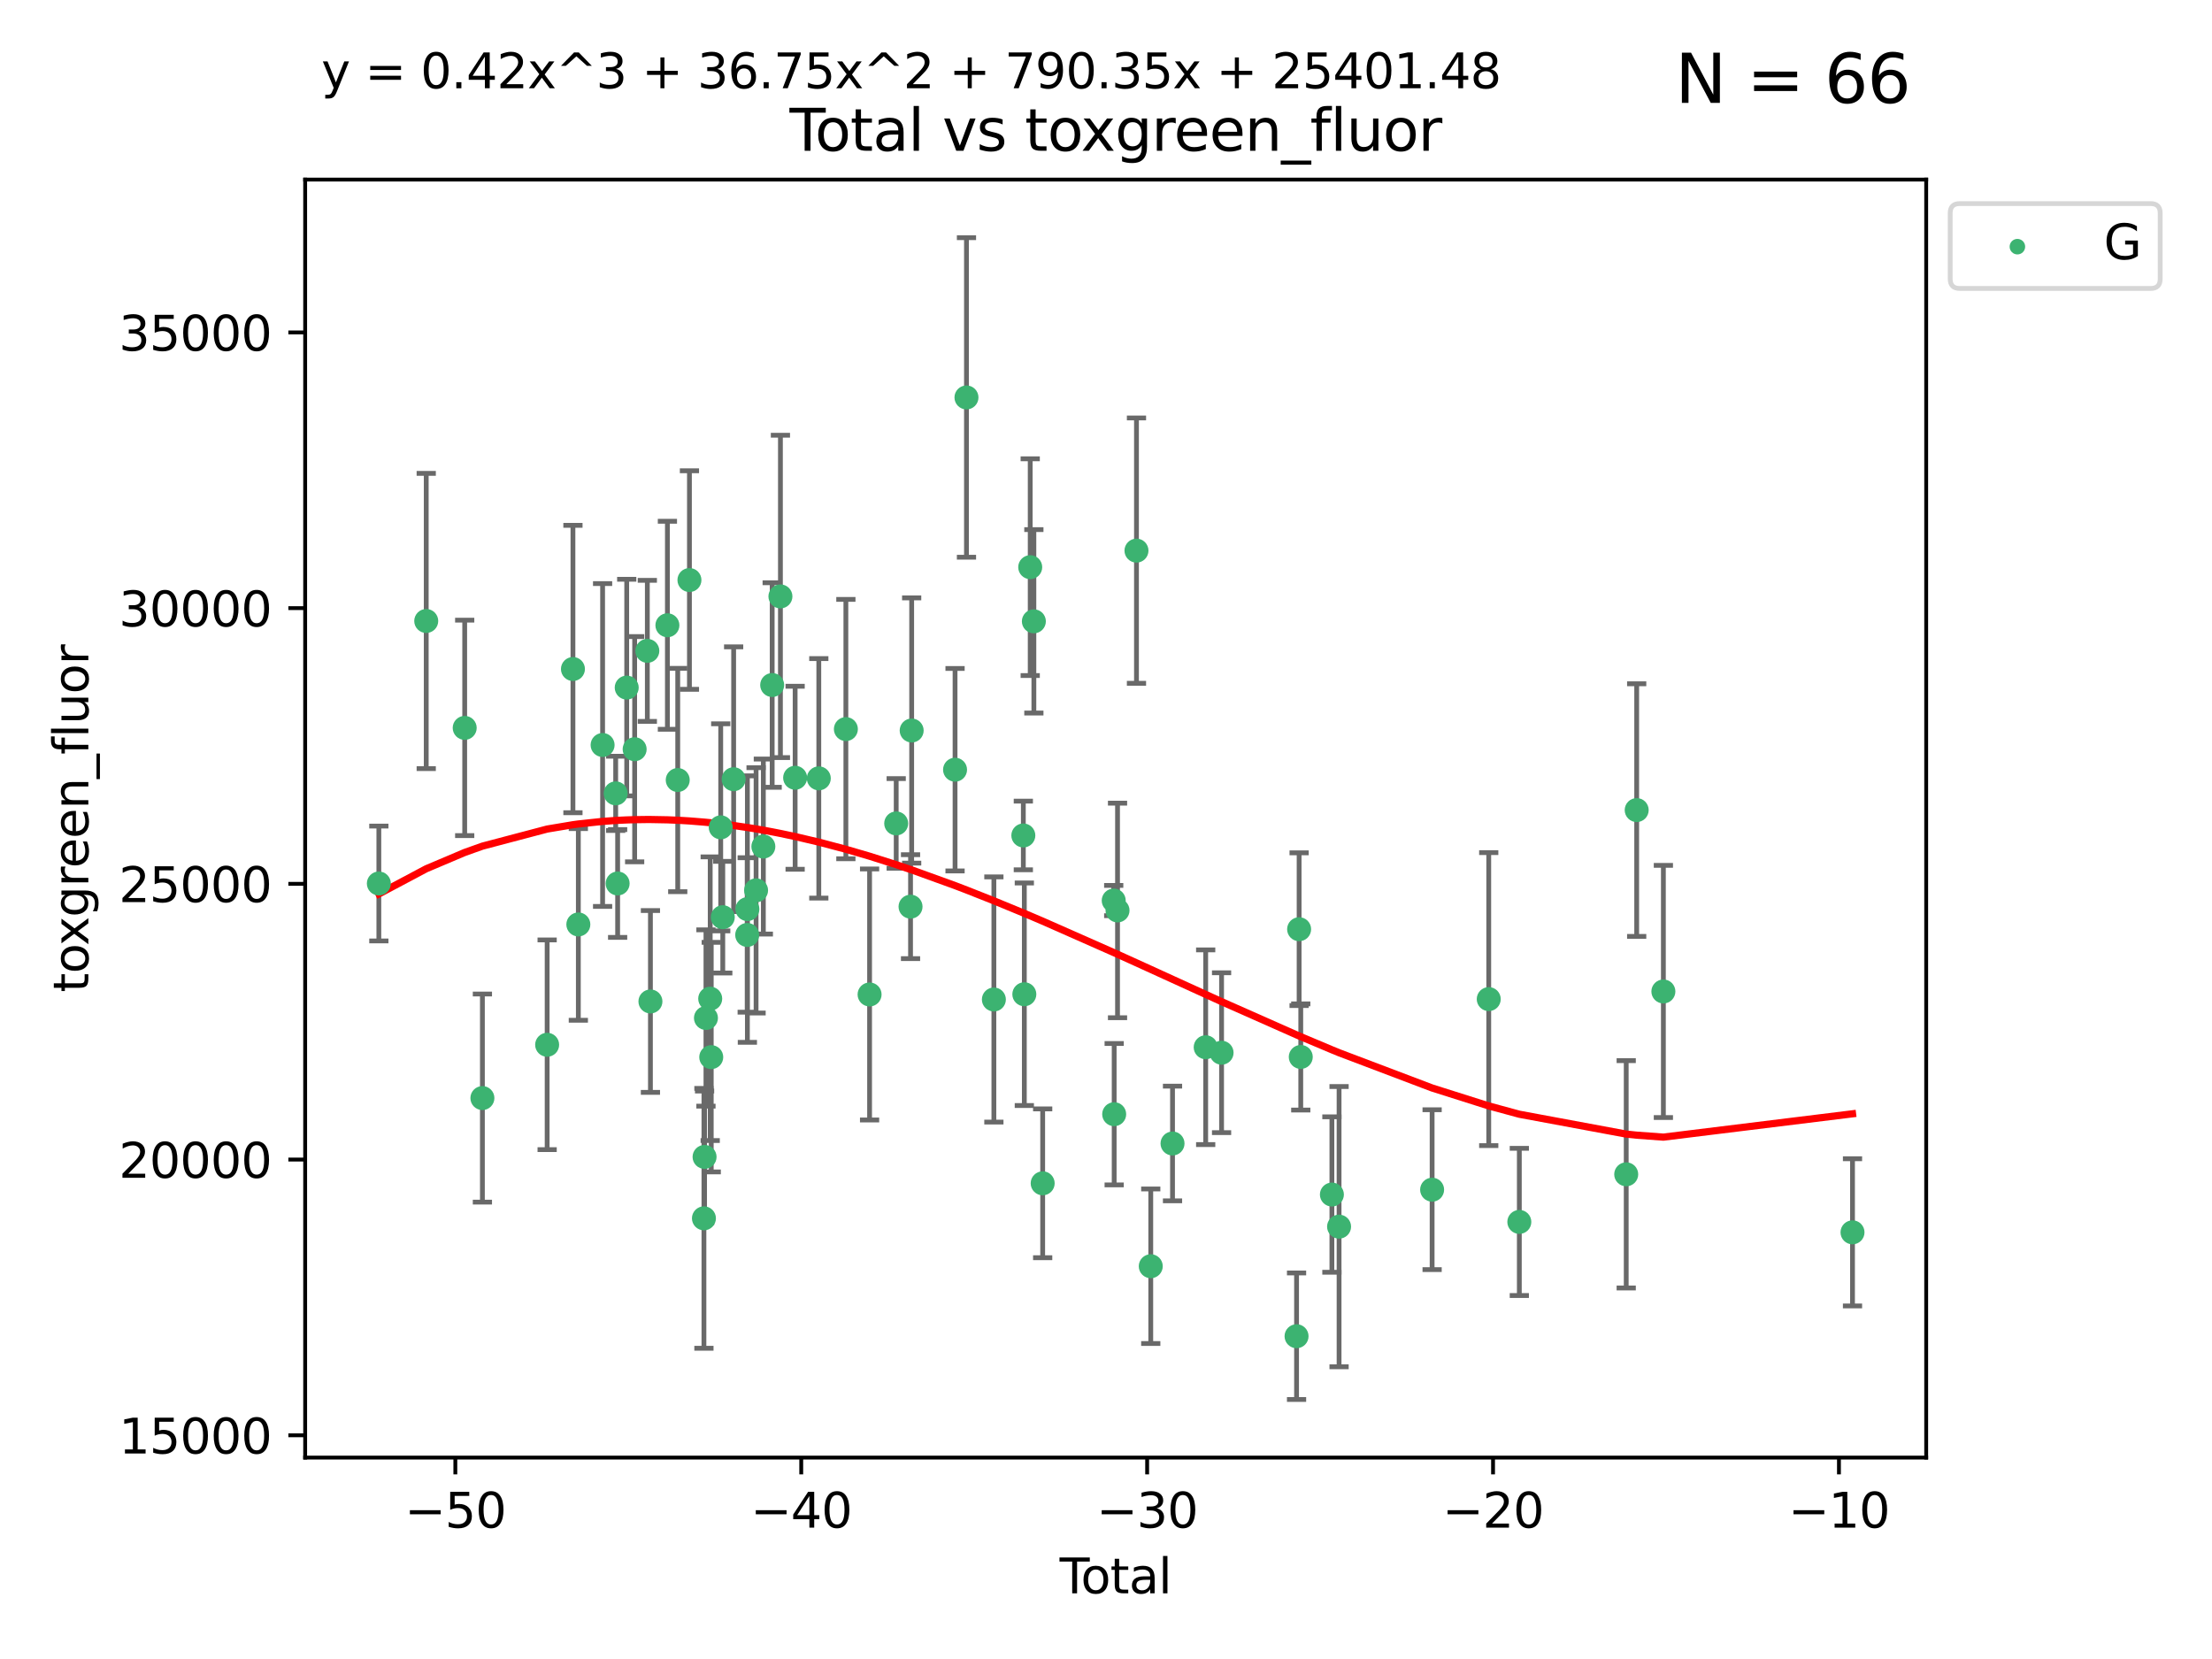 <?xml version="1.0" encoding="utf-8" standalone="no"?>
<!DOCTYPE svg PUBLIC "-//W3C//DTD SVG 1.1//EN"
  "http://www.w3.org/Graphics/SVG/1.1/DTD/svg11.dtd">
<svg xmlns:xlink="http://www.w3.org/1999/xlink" width="460.8pt" height="345.6pt" viewBox="0 0 460.8 345.6" xmlns="http://www.w3.org/2000/svg" version="1.1">
 <defs>
  <style type="text/css">*{stroke-linejoin: round; stroke-linecap: butt}</style>
 </defs>
 <g id="figure_1">
  <g id="patch_1">
   <path d="M 0 345.6 
L 460.8 345.6 
L 460.8 0 
L 0 0 
z
" style="fill: #ffffff"/>
  </g>
  <g id="axes_1">
   <g id="patch_2">
    <path d="M 63.571 303.64 
L 401.26 303.64 
L 401.26 37.411 
L 63.571 37.411 
z
" style="fill: #ffffff"/>
   </g>
   <g id="PathCollection_1">
    <defs>
     <path id="m7f7b83d374" d="M 0 1.118 
C 0.297 1.118 0.581 1 0.791 0.791 
C 1 0.581 1.118 0.297 1.118 0 
C 1.118 -0.297 1 -0.581 0.791 -0.791 
C 0.581 -1 0.297 -1.118 0 -1.118 
C -0.297 -1.118 -0.581 -1 -0.791 -0.791 
C -1 -0.581 -1.118 -0.297 -1.118 0 
C -1.118 0.297 -1 0.581 -0.791 0.791 
C -0.581 1 -0.297 1.118 0 1.118 
z
" style="stroke: #3cb371"/>
    </defs>
    <g clip-path="url(#p185f815f81)">
     <use xlink:href="#m7f7b83d374" x="78.921" y="184.047" style="fill: #3cb371; stroke: #3cb371"/>
     <use xlink:href="#m7f7b83d374" x="88.792" y="129.363" style="fill: #3cb371; stroke: #3cb371"/>
     <use xlink:href="#m7f7b83d374" x="96.805" y="151.632" style="fill: #3cb371; stroke: #3cb371"/>
     <use xlink:href="#m7f7b83d374" x="100.493" y="228.747" style="fill: #3cb371; stroke: #3cb371"/>
     <use xlink:href="#m7f7b83d374" x="113.98" y="217.645" style="fill: #3cb371; stroke: #3cb371"/>
     <use xlink:href="#m7f7b83d374" x="119.354" y="139.369" style="fill: #3cb371; stroke: #3cb371"/>
     <use xlink:href="#m7f7b83d374" x="120.479" y="192.579" style="fill: #3cb371; stroke: #3cb371"/>
     <use xlink:href="#m7f7b83d374" x="125.533" y="155.198" style="fill: #3cb371; stroke: #3cb371"/>
     <use xlink:href="#m7f7b83d374" x="128.258" y="165.273" style="fill: #3cb371; stroke: #3cb371"/>
     <use xlink:href="#m7f7b83d374" x="128.664" y="184.046" style="fill: #3cb371; stroke: #3cb371"/>
     <use xlink:href="#m7f7b83d374" x="130.556" y="143.238" style="fill: #3cb371; stroke: #3cb371"/>
     <use xlink:href="#m7f7b83d374" x="132.209" y="156.074" style="fill: #3cb371; stroke: #3cb371"/>
     <use xlink:href="#m7f7b83d374" x="134.852" y="135.586" style="fill: #3cb371; stroke: #3cb371"/>
     <use xlink:href="#m7f7b83d374" x="135.497" y="208.622" style="fill: #3cb371; stroke: #3cb371"/>
     <use xlink:href="#m7f7b83d374" x="139.033" y="130.254" style="fill: #3cb371; stroke: #3cb371"/>
     <use xlink:href="#m7f7b83d374" x="141.185" y="162.491" style="fill: #3cb371; stroke: #3cb371"/>
     <use xlink:href="#m7f7b83d374" x="143.623" y="120.833" style="fill: #3cb371; stroke: #3cb371"/>
     <use xlink:href="#m7f7b83d374" x="146.642" y="253.8" style="fill: #3cb371; stroke: #3cb371"/>
     <use xlink:href="#m7f7b83d374" x="146.775" y="241.005" style="fill: #3cb371; stroke: #3cb371"/>
     <use xlink:href="#m7f7b83d374" x="147.063" y="212.067" style="fill: #3cb371; stroke: #3cb371"/>
     <use xlink:href="#m7f7b83d374" x="147.95" y="208.045" style="fill: #3cb371; stroke: #3cb371"/>
     <use xlink:href="#m7f7b83d374" x="148.165" y="220.221" style="fill: #3cb371; stroke: #3cb371"/>
     <use xlink:href="#m7f7b83d374" x="150.139" y="172.349" style="fill: #3cb371; stroke: #3cb371"/>
     <use xlink:href="#m7f7b83d374" x="150.568" y="191.067" style="fill: #3cb371; stroke: #3cb371"/>
     <use xlink:href="#m7f7b83d374" x="152.831" y="162.324" style="fill: #3cb371; stroke: #3cb371"/>
     <use xlink:href="#m7f7b83d374" x="155.655" y="194.768" style="fill: #3cb371; stroke: #3cb371"/>
     <use xlink:href="#m7f7b83d374" x="155.694" y="189.382" style="fill: #3cb371; stroke: #3cb371"/>
     <use xlink:href="#m7f7b83d374" x="157.504" y="185.475" style="fill: #3cb371; stroke: #3cb371"/>
     <use xlink:href="#m7f7b83d374" x="159.019" y="176.351" style="fill: #3cb371; stroke: #3cb371"/>
     <use xlink:href="#m7f7b83d374" x="160.859" y="142.704" style="fill: #3cb371; stroke: #3cb371"/>
     <use xlink:href="#m7f7b83d374" x="162.577" y="124.243" style="fill: #3cb371; stroke: #3cb371"/>
     <use xlink:href="#m7f7b83d374" x="165.641" y="162.021" style="fill: #3cb371; stroke: #3cb371"/>
     <use xlink:href="#m7f7b83d374" x="170.572" y="162.145" style="fill: #3cb371; stroke: #3cb371"/>
     <use xlink:href="#m7f7b83d374" x="176.212" y="151.881" style="fill: #3cb371; stroke: #3cb371"/>
     <use xlink:href="#m7f7b83d374" x="181.15" y="207.165" style="fill: #3cb371; stroke: #3cb371"/>
     <use xlink:href="#m7f7b83d374" x="186.695" y="171.534" style="fill: #3cb371; stroke: #3cb371"/>
     <use xlink:href="#m7f7b83d374" x="189.682" y="188.873" style="fill: #3cb371; stroke: #3cb371"/>
     <use xlink:href="#m7f7b83d374" x="189.917" y="152.179" style="fill: #3cb371; stroke: #3cb371"/>
     <use xlink:href="#m7f7b83d374" x="198.955" y="160.341" style="fill: #3cb371; stroke: #3cb371"/>
     <use xlink:href="#m7f7b83d374" x="201.333" y="82.796" style="fill: #3cb371; stroke: #3cb371"/>
     <use xlink:href="#m7f7b83d374" x="207.043" y="208.212" style="fill: #3cb371; stroke: #3cb371"/>
     <use xlink:href="#m7f7b83d374" x="213.179" y="174.042" style="fill: #3cb371; stroke: #3cb371"/>
     <use xlink:href="#m7f7b83d374" x="213.387" y="207.12" style="fill: #3cb371; stroke: #3cb371"/>
     <use xlink:href="#m7f7b83d374" x="214.613" y="118.151" style="fill: #3cb371; stroke: #3cb371"/>
     <use xlink:href="#m7f7b83d374" x="215.374" y="129.434" style="fill: #3cb371; stroke: #3cb371"/>
     <use xlink:href="#m7f7b83d374" x="217.208" y="246.504" style="fill: #3cb371; stroke: #3cb371"/>
     <use xlink:href="#m7f7b83d374" x="232.007" y="187.599" style="fill: #3cb371; stroke: #3cb371"/>
     <use xlink:href="#m7f7b83d374" x="232.104" y="232.108" style="fill: #3cb371; stroke: #3cb371"/>
     <use xlink:href="#m7f7b83d374" x="232.802" y="189.661" style="fill: #3cb371; stroke: #3cb371"/>
     <use xlink:href="#m7f7b83d374" x="236.748" y="114.705" style="fill: #3cb371; stroke: #3cb371"/>
     <use xlink:href="#m7f7b83d374" x="239.724" y="263.779" style="fill: #3cb371; stroke: #3cb371"/>
     <use xlink:href="#m7f7b83d374" x="244.258" y="238.211" style="fill: #3cb371; stroke: #3cb371"/>
     <use xlink:href="#m7f7b83d374" x="251.167" y="218.159" style="fill: #3cb371; stroke: #3cb371"/>
     <use xlink:href="#m7f7b83d374" x="254.476" y="219.3" style="fill: #3cb371; stroke: #3cb371"/>
     <use xlink:href="#m7f7b83d374" x="270.096" y="278.36" style="fill: #3cb371; stroke: #3cb371"/>
     <use xlink:href="#m7f7b83d374" x="270.63" y="193.572" style="fill: #3cb371; stroke: #3cb371"/>
     <use xlink:href="#m7f7b83d374" x="270.973" y="220.182" style="fill: #3cb371; stroke: #3cb371"/>
     <use xlink:href="#m7f7b83d374" x="277.458" y="248.846" style="fill: #3cb371; stroke: #3cb371"/>
     <use xlink:href="#m7f7b83d374" x="278.954" y="255.533" style="fill: #3cb371; stroke: #3cb371"/>
     <use xlink:href="#m7f7b83d374" x="298.336" y="247.834" style="fill: #3cb371; stroke: #3cb371"/>
     <use xlink:href="#m7f7b83d374" x="310.132" y="208.132" style="fill: #3cb371; stroke: #3cb371"/>
     <use xlink:href="#m7f7b83d374" x="316.503" y="254.547" style="fill: #3cb371; stroke: #3cb371"/>
     <use xlink:href="#m7f7b83d374" x="338.77" y="244.63" style="fill: #3cb371; stroke: #3cb371"/>
     <use xlink:href="#m7f7b83d374" x="340.952" y="168.755" style="fill: #3cb371; stroke: #3cb371"/>
     <use xlink:href="#m7f7b83d374" x="346.513" y="206.54" style="fill: #3cb371; stroke: #3cb371"/>
     <use xlink:href="#m7f7b83d374" x="385.911" y="256.717" style="fill: #3cb371; stroke: #3cb371"/>
    </g>
   </g>
   <g id="matplotlib.axis_1">
    <g id="xtick_1">
     <g id="line2d_1">
      <defs>
       <path id="m0aeb57d78e" d="M 0 0 
L 0 3.5 
" style="stroke: #000000; stroke-width: 0.8"/>
      </defs>
      <g>
       <use xlink:href="#m0aeb57d78e" x="94.856" y="303.64" style="stroke: #000000; stroke-width: 0.8"/>
      </g>
     </g>
     <g id="text_1">
      <!-- −50 -->
      <g transform="translate(84.304 318.238)scale(0.1 -0.1)">
       <defs>
        <path id="DejaVuSans-2212" d="M 678 2272 
L 4684 2272 
L 4684 1741 
L 678 1741 
L 678 2272 
z
" transform="scale(0.016)"/>
        <path id="DejaVuSans-35" d="M 691 4666 
L 3169 4666 
L 3169 4134 
L 1269 4134 
L 1269 2991 
Q 1406 3038 1543 3061 
Q 1681 3084 1819 3084 
Q 2600 3084 3056 2656 
Q 3513 2228 3513 1497 
Q 3513 744 3044 326 
Q 2575 -91 1722 -91 
Q 1428 -91 1123 -41 
Q 819 9 494 109 
L 494 744 
Q 775 591 1075 516 
Q 1375 441 1709 441 
Q 2250 441 2565 725 
Q 2881 1009 2881 1497 
Q 2881 1984 2565 2268 
Q 2250 2553 1709 2553 
Q 1456 2553 1204 2497 
Q 953 2441 691 2322 
L 691 4666 
z
" transform="scale(0.016)"/>
        <path id="DejaVuSans-30" d="M 2034 4250 
Q 1547 4250 1301 3770 
Q 1056 3291 1056 2328 
Q 1056 1369 1301 889 
Q 1547 409 2034 409 
Q 2525 409 2770 889 
Q 3016 1369 3016 2328 
Q 3016 3291 2770 3770 
Q 2525 4250 2034 4250 
z
M 2034 4750 
Q 2819 4750 3233 4129 
Q 3647 3509 3647 2328 
Q 3647 1150 3233 529 
Q 2819 -91 2034 -91 
Q 1250 -91 836 529 
Q 422 1150 422 2328 
Q 422 3509 836 4129 
Q 1250 4750 2034 4750 
z
" transform="scale(0.016)"/>
       </defs>
       <use xlink:href="#DejaVuSans-2212"/>
       <use xlink:href="#DejaVuSans-35" x="83.789"/>
       <use xlink:href="#DejaVuSans-30" x="147.412"/>
      </g>
     </g>
    </g>
    <g id="xtick_2">
     <g id="line2d_2">
      <g>
       <use xlink:href="#m0aeb57d78e" x="166.914" y="303.64" style="stroke: #000000; stroke-width: 0.8"/>
      </g>
     </g>
     <g id="text_2">
      <!-- −40 -->
      <g transform="translate(156.361 318.238)scale(0.1 -0.1)">
       <defs>
        <path id="DejaVuSans-34" d="M 2419 4116 
L 825 1625 
L 2419 1625 
L 2419 4116 
z
M 2253 4666 
L 3047 4666 
L 3047 1625 
L 3713 1625 
L 3713 1100 
L 3047 1100 
L 3047 0 
L 2419 0 
L 2419 1100 
L 313 1100 
L 313 1709 
L 2253 4666 
z
" transform="scale(0.016)"/>
       </defs>
       <use xlink:href="#DejaVuSans-2212"/>
       <use xlink:href="#DejaVuSans-34" x="83.789"/>
       <use xlink:href="#DejaVuSans-30" x="147.412"/>
      </g>
     </g>
    </g>
    <g id="xtick_3">
     <g id="line2d_3">
      <g>
       <use xlink:href="#m0aeb57d78e" x="238.971" y="303.64" style="stroke: #000000; stroke-width: 0.8"/>
      </g>
     </g>
     <g id="text_3">
      <!-- −30 -->
      <g transform="translate(228.419 318.238)scale(0.1 -0.1)">
       <defs>
        <path id="DejaVuSans-33" d="M 2597 2516 
Q 3050 2419 3304 2112 
Q 3559 1806 3559 1356 
Q 3559 666 3084 287 
Q 2609 -91 1734 -91 
Q 1441 -91 1130 -33 
Q 819 25 488 141 
L 488 750 
Q 750 597 1062 519 
Q 1375 441 1716 441 
Q 2309 441 2620 675 
Q 2931 909 2931 1356 
Q 2931 1769 2642 2001 
Q 2353 2234 1838 2234 
L 1294 2234 
L 1294 2753 
L 1863 2753 
Q 2328 2753 2575 2939 
Q 2822 3125 2822 3475 
Q 2822 3834 2567 4026 
Q 2313 4219 1838 4219 
Q 1578 4219 1281 4162 
Q 984 4106 628 3988 
L 628 4550 
Q 988 4650 1302 4700 
Q 1616 4750 1894 4750 
Q 2613 4750 3031 4423 
Q 3450 4097 3450 3541 
Q 3450 3153 3228 2886 
Q 3006 2619 2597 2516 
z
" transform="scale(0.016)"/>
       </defs>
       <use xlink:href="#DejaVuSans-2212"/>
       <use xlink:href="#DejaVuSans-33" x="83.789"/>
       <use xlink:href="#DejaVuSans-30" x="147.412"/>
      </g>
     </g>
    </g>
    <g id="xtick_4">
     <g id="line2d_4">
      <g>
       <use xlink:href="#m0aeb57d78e" x="311.029" y="303.64" style="stroke: #000000; stroke-width: 0.8"/>
      </g>
     </g>
     <g id="text_4">
      <!-- −20 -->
      <g transform="translate(300.476 318.238)scale(0.1 -0.1)">
       <defs>
        <path id="DejaVuSans-32" d="M 1228 531 
L 3431 531 
L 3431 0 
L 469 0 
L 469 531 
Q 828 903 1448 1529 
Q 2069 2156 2228 2338 
Q 2531 2678 2651 2914 
Q 2772 3150 2772 3378 
Q 2772 3750 2511 3984 
Q 2250 4219 1831 4219 
Q 1534 4219 1204 4116 
Q 875 4013 500 3803 
L 500 4441 
Q 881 4594 1212 4672 
Q 1544 4750 1819 4750 
Q 2544 4750 2975 4387 
Q 3406 4025 3406 3419 
Q 3406 3131 3298 2873 
Q 3191 2616 2906 2266 
Q 2828 2175 2409 1742 
Q 1991 1309 1228 531 
z
" transform="scale(0.016)"/>
       </defs>
       <use xlink:href="#DejaVuSans-2212"/>
       <use xlink:href="#DejaVuSans-32" x="83.789"/>
       <use xlink:href="#DejaVuSans-30" x="147.412"/>
      </g>
     </g>
    </g>
    <g id="xtick_5">
     <g id="line2d_5">
      <g>
       <use xlink:href="#m0aeb57d78e" x="383.086" y="303.64" style="stroke: #000000; stroke-width: 0.8"/>
      </g>
     </g>
     <g id="text_5">
      <!-- −10 -->
      <g transform="translate(372.534 318.238)scale(0.1 -0.1)">
       <defs>
        <path id="DejaVuSans-31" d="M 794 531 
L 1825 531 
L 1825 4091 
L 703 3866 
L 703 4441 
L 1819 4666 
L 2450 4666 
L 2450 531 
L 3481 531 
L 3481 0 
L 794 0 
L 794 531 
z
" transform="scale(0.016)"/>
       </defs>
       <use xlink:href="#DejaVuSans-2212"/>
       <use xlink:href="#DejaVuSans-31" x="83.789"/>
       <use xlink:href="#DejaVuSans-30" x="147.412"/>
      </g>
     </g>
    </g>
    <g id="text_6">
     <!-- Total -->
     <g transform="translate(220.739 331.917)scale(0.1 -0.1)">
      <defs>
       <path id="DejaVuSans-54" d="M -19 4666 
L 3928 4666 
L 3928 4134 
L 2272 4134 
L 2272 0 
L 1638 0 
L 1638 4134 
L -19 4134 
L -19 4666 
z
" transform="scale(0.016)"/>
       <path id="DejaVuSans-6f" d="M 1959 3097 
Q 1497 3097 1228 2736 
Q 959 2375 959 1747 
Q 959 1119 1226 758 
Q 1494 397 1959 397 
Q 2419 397 2687 759 
Q 2956 1122 2956 1747 
Q 2956 2369 2687 2733 
Q 2419 3097 1959 3097 
z
M 1959 3584 
Q 2709 3584 3137 3096 
Q 3566 2609 3566 1747 
Q 3566 888 3137 398 
Q 2709 -91 1959 -91 
Q 1206 -91 779 398 
Q 353 888 353 1747 
Q 353 2609 779 3096 
Q 1206 3584 1959 3584 
z
" transform="scale(0.016)"/>
       <path id="DejaVuSans-74" d="M 1172 4494 
L 1172 3500 
L 2356 3500 
L 2356 3053 
L 1172 3053 
L 1172 1153 
Q 1172 725 1289 603 
Q 1406 481 1766 481 
L 2356 481 
L 2356 0 
L 1766 0 
Q 1100 0 847 248 
Q 594 497 594 1153 
L 594 3053 
L 172 3053 
L 172 3500 
L 594 3500 
L 594 4494 
L 1172 4494 
z
" transform="scale(0.016)"/>
       <path id="DejaVuSans-61" d="M 2194 1759 
Q 1497 1759 1228 1600 
Q 959 1441 959 1056 
Q 959 750 1161 570 
Q 1363 391 1709 391 
Q 2188 391 2477 730 
Q 2766 1069 2766 1631 
L 2766 1759 
L 2194 1759 
z
M 3341 1997 
L 3341 0 
L 2766 0 
L 2766 531 
Q 2569 213 2275 61 
Q 1981 -91 1556 -91 
Q 1019 -91 701 211 
Q 384 513 384 1019 
Q 384 1609 779 1909 
Q 1175 2209 1959 2209 
L 2766 2209 
L 2766 2266 
Q 2766 2663 2505 2880 
Q 2244 3097 1772 3097 
Q 1472 3097 1187 3025 
Q 903 2953 641 2809 
L 641 3341 
Q 956 3463 1253 3523 
Q 1550 3584 1831 3584 
Q 2591 3584 2966 3190 
Q 3341 2797 3341 1997 
z
" transform="scale(0.016)"/>
       <path id="DejaVuSans-6c" d="M 603 4863 
L 1178 4863 
L 1178 0 
L 603 0 
L 603 4863 
z
" transform="scale(0.016)"/>
      </defs>
      <use xlink:href="#DejaVuSans-54"/>
      <use xlink:href="#DejaVuSans-6f" x="44.084"/>
      <use xlink:href="#DejaVuSans-74" x="105.266"/>
      <use xlink:href="#DejaVuSans-61" x="144.475"/>
      <use xlink:href="#DejaVuSans-6c" x="205.754"/>
     </g>
    </g>
   </g>
   <g id="matplotlib.axis_2">
    <g id="ytick_1">
     <g id="line2d_6">
      <defs>
       <path id="meb51d631ad" d="M 0 0 
L -3.5 0 
" style="stroke: #000000; stroke-width: 0.8"/>
      </defs>
      <g>
       <use xlink:href="#meb51d631ad" x="63.571" y="298.994" style="stroke: #000000; stroke-width: 0.8"/>
      </g>
     </g>
     <g id="text_7">
      <!-- 15000 -->
      <g transform="translate(24.759 302.793)scale(0.1 -0.1)">
       <use xlink:href="#DejaVuSans-31"/>
       <use xlink:href="#DejaVuSans-35" x="63.623"/>
       <use xlink:href="#DejaVuSans-30" x="127.246"/>
       <use xlink:href="#DejaVuSans-30" x="190.869"/>
       <use xlink:href="#DejaVuSans-30" x="254.492"/>
      </g>
     </g>
    </g>
    <g id="ytick_2">
     <g id="line2d_7">
      <g>
       <use xlink:href="#meb51d631ad" x="63.571" y="241.558" style="stroke: #000000; stroke-width: 0.8"/>
      </g>
     </g>
     <g id="text_8">
      <!-- 20000 -->
      <g transform="translate(24.759 245.357)scale(0.1 -0.1)">
       <use xlink:href="#DejaVuSans-32"/>
       <use xlink:href="#DejaVuSans-30" x="63.623"/>
       <use xlink:href="#DejaVuSans-30" x="127.246"/>
       <use xlink:href="#DejaVuSans-30" x="190.869"/>
       <use xlink:href="#DejaVuSans-30" x="254.492"/>
      </g>
     </g>
    </g>
    <g id="ytick_3">
     <g id="line2d_8">
      <g>
       <use xlink:href="#meb51d631ad" x="63.571" y="184.121" style="stroke: #000000; stroke-width: 0.8"/>
      </g>
     </g>
     <g id="text_9">
      <!-- 25000 -->
      <g transform="translate(24.759 187.921)scale(0.1 -0.1)">
       <use xlink:href="#DejaVuSans-32"/>
       <use xlink:href="#DejaVuSans-35" x="63.623"/>
       <use xlink:href="#DejaVuSans-30" x="127.246"/>
       <use xlink:href="#DejaVuSans-30" x="190.869"/>
       <use xlink:href="#DejaVuSans-30" x="254.492"/>
      </g>
     </g>
    </g>
    <g id="ytick_4">
     <g id="line2d_9">
      <g>
       <use xlink:href="#meb51d631ad" x="63.571" y="126.685" style="stroke: #000000; stroke-width: 0.8"/>
      </g>
     </g>
     <g id="text_10">
      <!-- 30000 -->
      <g transform="translate(24.759 130.485)scale(0.1 -0.1)">
       <use xlink:href="#DejaVuSans-33"/>
       <use xlink:href="#DejaVuSans-30" x="63.623"/>
       <use xlink:href="#DejaVuSans-30" x="127.246"/>
       <use xlink:href="#DejaVuSans-30" x="190.869"/>
       <use xlink:href="#DejaVuSans-30" x="254.492"/>
      </g>
     </g>
    </g>
    <g id="ytick_5">
     <g id="line2d_10">
      <g>
       <use xlink:href="#meb51d631ad" x="63.571" y="69.249" style="stroke: #000000; stroke-width: 0.8"/>
      </g>
     </g>
     <g id="text_11">
      <!-- 35000 -->
      <g transform="translate(24.759 73.048)scale(0.1 -0.1)">
       <use xlink:href="#DejaVuSans-33"/>
       <use xlink:href="#DejaVuSans-35" x="63.623"/>
       <use xlink:href="#DejaVuSans-30" x="127.246"/>
       <use xlink:href="#DejaVuSans-30" x="190.869"/>
       <use xlink:href="#DejaVuSans-30" x="254.492"/>
      </g>
     </g>
    </g>
    <g id="text_12">
     <!-- toxgreen_fluor -->
     <g transform="translate(18.401 206.72)rotate(-90)scale(0.1 -0.1)">
      <defs>
       <path id="DejaVuSans-78" d="M 3513 3500 
L 2247 1797 
L 3578 0 
L 2900 0 
L 1881 1375 
L 863 0 
L 184 0 
L 1544 1831 
L 300 3500 
L 978 3500 
L 1906 2253 
L 2834 3500 
L 3513 3500 
z
" transform="scale(0.016)"/>
       <path id="DejaVuSans-67" d="M 2906 1791 
Q 2906 2416 2648 2759 
Q 2391 3103 1925 3103 
Q 1463 3103 1205 2759 
Q 947 2416 947 1791 
Q 947 1169 1205 825 
Q 1463 481 1925 481 
Q 2391 481 2648 825 
Q 2906 1169 2906 1791 
z
M 3481 434 
Q 3481 -459 3084 -895 
Q 2688 -1331 1869 -1331 
Q 1566 -1331 1297 -1286 
Q 1028 -1241 775 -1147 
L 775 -588 
Q 1028 -725 1275 -790 
Q 1522 -856 1778 -856 
Q 2344 -856 2625 -561 
Q 2906 -266 2906 331 
L 2906 616 
Q 2728 306 2450 153 
Q 2172 0 1784 0 
Q 1141 0 747 490 
Q 353 981 353 1791 
Q 353 2603 747 3093 
Q 1141 3584 1784 3584 
Q 2172 3584 2450 3431 
Q 2728 3278 2906 2969 
L 2906 3500 
L 3481 3500 
L 3481 434 
z
" transform="scale(0.016)"/>
       <path id="DejaVuSans-72" d="M 2631 2963 
Q 2534 3019 2420 3045 
Q 2306 3072 2169 3072 
Q 1681 3072 1420 2755 
Q 1159 2438 1159 1844 
L 1159 0 
L 581 0 
L 581 3500 
L 1159 3500 
L 1159 2956 
Q 1341 3275 1631 3429 
Q 1922 3584 2338 3584 
Q 2397 3584 2469 3576 
Q 2541 3569 2628 3553 
L 2631 2963 
z
" transform="scale(0.016)"/>
       <path id="DejaVuSans-65" d="M 3597 1894 
L 3597 1613 
L 953 1613 
Q 991 1019 1311 708 
Q 1631 397 2203 397 
Q 2534 397 2845 478 
Q 3156 559 3463 722 
L 3463 178 
Q 3153 47 2828 -22 
Q 2503 -91 2169 -91 
Q 1331 -91 842 396 
Q 353 884 353 1716 
Q 353 2575 817 3079 
Q 1281 3584 2069 3584 
Q 2775 3584 3186 3129 
Q 3597 2675 3597 1894 
z
M 3022 2063 
Q 3016 2534 2758 2815 
Q 2500 3097 2075 3097 
Q 1594 3097 1305 2825 
Q 1016 2553 972 2059 
L 3022 2063 
z
" transform="scale(0.016)"/>
       <path id="DejaVuSans-6e" d="M 3513 2113 
L 3513 0 
L 2938 0 
L 2938 2094 
Q 2938 2591 2744 2837 
Q 2550 3084 2163 3084 
Q 1697 3084 1428 2787 
Q 1159 2491 1159 1978 
L 1159 0 
L 581 0 
L 581 3500 
L 1159 3500 
L 1159 2956 
Q 1366 3272 1645 3428 
Q 1925 3584 2291 3584 
Q 2894 3584 3203 3211 
Q 3513 2838 3513 2113 
z
" transform="scale(0.016)"/>
       <path id="DejaVuSans-5f" d="M 3263 -1063 
L 3263 -1509 
L -63 -1509 
L -63 -1063 
L 3263 -1063 
z
" transform="scale(0.016)"/>
       <path id="DejaVuSans-66" d="M 2375 4863 
L 2375 4384 
L 1825 4384 
Q 1516 4384 1395 4259 
Q 1275 4134 1275 3809 
L 1275 3500 
L 2222 3500 
L 2222 3053 
L 1275 3053 
L 1275 0 
L 697 0 
L 697 3053 
L 147 3053 
L 147 3500 
L 697 3500 
L 697 3744 
Q 697 4328 969 4595 
Q 1241 4863 1831 4863 
L 2375 4863 
z
" transform="scale(0.016)"/>
       <path id="DejaVuSans-75" d="M 544 1381 
L 544 3500 
L 1119 3500 
L 1119 1403 
Q 1119 906 1312 657 
Q 1506 409 1894 409 
Q 2359 409 2629 706 
Q 2900 1003 2900 1516 
L 2900 3500 
L 3475 3500 
L 3475 0 
L 2900 0 
L 2900 538 
Q 2691 219 2414 64 
Q 2138 -91 1772 -91 
Q 1169 -91 856 284 
Q 544 659 544 1381 
z
M 1991 3584 
L 1991 3584 
z
" transform="scale(0.016)"/>
      </defs>
      <use xlink:href="#DejaVuSans-74"/>
      <use xlink:href="#DejaVuSans-6f" x="39.209"/>
      <use xlink:href="#DejaVuSans-78" x="97.266"/>
      <use xlink:href="#DejaVuSans-67" x="156.445"/>
      <use xlink:href="#DejaVuSans-72" x="219.922"/>
      <use xlink:href="#DejaVuSans-65" x="258.785"/>
      <use xlink:href="#DejaVuSans-65" x="320.309"/>
      <use xlink:href="#DejaVuSans-6e" x="381.832"/>
      <use xlink:href="#DejaVuSans-5f" x="445.211"/>
      <use xlink:href="#DejaVuSans-66" x="495.211"/>
      <use xlink:href="#DejaVuSans-6c" x="530.416"/>
      <use xlink:href="#DejaVuSans-75" x="558.199"/>
      <use xlink:href="#DejaVuSans-6f" x="621.578"/>
      <use xlink:href="#DejaVuSans-72" x="682.76"/>
     </g>
    </g>
   </g>
   <g id="LineCollection_1">
    <path d="M 78.921 196.011 
L 78.921 172.084 
" clip-path="url(#p185f815f81)" style="fill: none; stroke: #696969"/>
    <path d="M 88.792 160.115 
L 88.792 98.612 
" clip-path="url(#p185f815f81)" style="fill: none; stroke: #696969"/>
    <path d="M 96.805 174.074 
L 96.805 129.189 
" clip-path="url(#p185f815f81)" style="fill: none; stroke: #696969"/>
    <path d="M 100.493 250.422 
L 100.493 207.072 
" clip-path="url(#p185f815f81)" style="fill: none; stroke: #696969"/>
    <path d="M 113.98 239.49 
L 113.98 195.8 
" clip-path="url(#p185f815f81)" style="fill: none; stroke: #696969"/>
    <path d="M 119.354 169.303 
L 119.354 109.435 
" clip-path="url(#p185f815f81)" style="fill: none; stroke: #696969"/>
    <path d="M 120.479 212.543 
L 120.479 172.614 
" clip-path="url(#p185f815f81)" style="fill: none; stroke: #696969"/>
    <path d="M 125.533 188.821 
L 125.533 121.575 
" clip-path="url(#p185f815f81)" style="fill: none; stroke: #696969"/>
    <path d="M 128.258 173.008 
L 128.258 157.539 
" clip-path="url(#p185f815f81)" style="fill: none; stroke: #696969"/>
    <path d="M 128.664 195.272 
L 128.664 172.82 
" clip-path="url(#p185f815f81)" style="fill: none; stroke: #696969"/>
    <path d="M 130.556 165.799 
L 130.556 120.678 
" clip-path="url(#p185f815f81)" style="fill: none; stroke: #696969"/>
    <path d="M 132.209 179.536 
L 132.209 132.612 
" clip-path="url(#p185f815f81)" style="fill: none; stroke: #696969"/>
    <path d="M 134.852 150.276 
L 134.852 120.896 
" clip-path="url(#p185f815f81)" style="fill: none; stroke: #696969"/>
    <path d="M 135.497 227.562 
L 135.497 189.681 
" clip-path="url(#p185f815f81)" style="fill: none; stroke: #696969"/>
    <path d="M 139.033 151.919 
L 139.033 108.589 
" clip-path="url(#p185f815f81)" style="fill: none; stroke: #696969"/>
    <path d="M 141.185 185.755 
L 141.185 139.227 
" clip-path="url(#p185f815f81)" style="fill: none; stroke: #696969"/>
    <path d="M 143.623 143.597 
L 143.623 98.069 
" clip-path="url(#p185f815f81)" style="fill: none; stroke: #696969"/>
    <path d="M 146.642 280.868 
L 146.642 226.731 
" clip-path="url(#p185f815f81)" style="fill: none; stroke: #696969"/>
    <path d="M 146.775 254.73 
L 146.775 227.28 
" clip-path="url(#p185f815f81)" style="fill: none; stroke: #696969"/>
    <path d="M 147.063 230.433 
L 147.063 193.701 
" clip-path="url(#p185f815f81)" style="fill: none; stroke: #696969"/>
    <path d="M 147.95 237.591 
L 147.95 178.499 
" clip-path="url(#p185f815f81)" style="fill: none; stroke: #696969"/>
    <path d="M 148.165 244.132 
L 148.165 196.311 
" clip-path="url(#p185f815f81)" style="fill: none; stroke: #696969"/>
    <path d="M 150.139 193.921 
L 150.139 150.777 
" clip-path="url(#p185f815f81)" style="fill: none; stroke: #696969"/>
    <path d="M 150.568 202.7 
L 150.568 179.434 
" clip-path="url(#p185f815f81)" style="fill: none; stroke: #696969"/>
    <path d="M 152.831 189.9 
L 152.831 134.749 
" clip-path="url(#p185f815f81)" style="fill: none; stroke: #696969"/>
    <path d="M 155.655 210.855 
L 155.655 178.681 
" clip-path="url(#p185f815f81)" style="fill: none; stroke: #696969"/>
    <path d="M 155.694 217.139 
L 155.694 161.624 
" clip-path="url(#p185f815f81)" style="fill: none; stroke: #696969"/>
    <path d="M 157.504 211.026 
L 157.504 159.924 
" clip-path="url(#p185f815f81)" style="fill: none; stroke: #696969"/>
    <path d="M 159.019 194.58 
L 159.019 158.121 
" clip-path="url(#p185f815f81)" style="fill: none; stroke: #696969"/>
    <path d="M 160.859 164.008 
L 160.859 121.401 
" clip-path="url(#p185f815f81)" style="fill: none; stroke: #696969"/>
    <path d="M 162.577 157.82 
L 162.577 90.667 
" clip-path="url(#p185f815f81)" style="fill: none; stroke: #696969"/>
    <path d="M 165.641 181.084 
L 165.641 142.958 
" clip-path="url(#p185f815f81)" style="fill: none; stroke: #696969"/>
    <path d="M 170.572 187.095 
L 170.572 137.195 
" clip-path="url(#p185f815f81)" style="fill: none; stroke: #696969"/>
    <path d="M 176.212 178.897 
L 176.212 124.865 
" clip-path="url(#p185f815f81)" style="fill: none; stroke: #696969"/>
    <path d="M 181.15 233.313 
L 181.15 181.017 
" clip-path="url(#p185f815f81)" style="fill: none; stroke: #696969"/>
    <path d="M 186.695 180.876 
L 186.695 162.192 
" clip-path="url(#p185f815f81)" style="fill: none; stroke: #696969"/>
    <path d="M 189.682 199.7 
L 189.682 178.046 
" clip-path="url(#p185f815f81)" style="fill: none; stroke: #696969"/>
    <path d="M 189.917 179.806 
L 189.917 124.552 
" clip-path="url(#p185f815f81)" style="fill: none; stroke: #696969"/>
    <path d="M 198.955 181.431 
L 198.955 139.251 
" clip-path="url(#p185f815f81)" style="fill: none; stroke: #696969"/>
    <path d="M 201.333 116.08 
L 201.333 49.513 
" clip-path="url(#p185f815f81)" style="fill: none; stroke: #696969"/>
    <path d="M 207.043 233.75 
L 207.043 182.674 
" clip-path="url(#p185f815f81)" style="fill: none; stroke: #696969"/>
    <path d="M 213.179 181.194 
L 213.179 166.889 
" clip-path="url(#p185f815f81)" style="fill: none; stroke: #696969"/>
    <path d="M 213.387 230.301 
L 213.387 183.939 
" clip-path="url(#p185f815f81)" style="fill: none; stroke: #696969"/>
    <path d="M 214.613 140.727 
L 214.613 95.575 
" clip-path="url(#p185f815f81)" style="fill: none; stroke: #696969"/>
    <path d="M 215.374 148.537 
L 215.374 110.33 
" clip-path="url(#p185f815f81)" style="fill: none; stroke: #696969"/>
    <path d="M 217.208 262.005 
L 217.208 231.004 
" clip-path="url(#p185f815f81)" style="fill: none; stroke: #696969"/>
    <path d="M 232.007 190.749 
L 232.007 184.448 
" clip-path="url(#p185f815f81)" style="fill: none; stroke: #696969"/>
    <path d="M 232.104 246.833 
L 232.104 217.383 
" clip-path="url(#p185f815f81)" style="fill: none; stroke: #696969"/>
    <path d="M 232.802 212.01 
L 232.802 167.313 
" clip-path="url(#p185f815f81)" style="fill: none; stroke: #696969"/>
    <path d="M 236.748 142.344 
L 236.748 87.066 
" clip-path="url(#p185f815f81)" style="fill: none; stroke: #696969"/>
    <path d="M 239.724 279.877 
L 239.724 247.68 
" clip-path="url(#p185f815f81)" style="fill: none; stroke: #696969"/>
    <path d="M 244.258 250.157 
L 244.258 226.265 
" clip-path="url(#p185f815f81)" style="fill: none; stroke: #696969"/>
    <path d="M 251.167 238.436 
L 251.167 197.882 
" clip-path="url(#p185f815f81)" style="fill: none; stroke: #696969"/>
    <path d="M 254.476 235.95 
L 254.476 202.65 
" clip-path="url(#p185f815f81)" style="fill: none; stroke: #696969"/>
    <path d="M 270.096 291.539 
L 270.096 265.181 
" clip-path="url(#p185f815f81)" style="fill: none; stroke: #696969"/>
    <path d="M 270.63 209.483 
L 270.63 177.661 
" clip-path="url(#p185f815f81)" style="fill: none; stroke: #696969"/>
    <path d="M 270.973 231.239 
L 270.973 209.126 
" clip-path="url(#p185f815f81)" style="fill: none; stroke: #696969"/>
    <path d="M 277.458 265.037 
L 277.458 232.654 
" clip-path="url(#p185f815f81)" style="fill: none; stroke: #696969"/>
    <path d="M 278.954 284.723 
L 278.954 226.344 
" clip-path="url(#p185f815f81)" style="fill: none; stroke: #696969"/>
    <path d="M 298.336 264.485 
L 298.336 231.183 
" clip-path="url(#p185f815f81)" style="fill: none; stroke: #696969"/>
    <path d="M 310.132 238.648 
L 310.132 177.616 
" clip-path="url(#p185f815f81)" style="fill: none; stroke: #696969"/>
    <path d="M 316.503 269.88 
L 316.503 239.213 
" clip-path="url(#p185f815f81)" style="fill: none; stroke: #696969"/>
    <path d="M 338.77 268.31 
L 338.77 220.949 
" clip-path="url(#p185f815f81)" style="fill: none; stroke: #696969"/>
    <path d="M 340.952 195.067 
L 340.952 142.443 
" clip-path="url(#p185f815f81)" style="fill: none; stroke: #696969"/>
    <path d="M 346.513 232.805 
L 346.513 180.275 
" clip-path="url(#p185f815f81)" style="fill: none; stroke: #696969"/>
    <path d="M 385.911 272.046 
L 385.911 241.387 
" clip-path="url(#p185f815f81)" style="fill: none; stroke: #696969"/>
   </g>
   <g id="line2d_11">
    <defs>
     <path id="m70bc164359" d="M 2 0 
L -2 -0 
" style="stroke: #696969"/>
    </defs>
    <g clip-path="url(#p185f815f81)">
     <use xlink:href="#m70bc164359" x="78.921" y="196.011" style="fill: #696969; stroke: #696969"/>
     <use xlink:href="#m70bc164359" x="88.792" y="160.115" style="fill: #696969; stroke: #696969"/>
     <use xlink:href="#m70bc164359" x="96.805" y="174.074" style="fill: #696969; stroke: #696969"/>
     <use xlink:href="#m70bc164359" x="100.493" y="250.422" style="fill: #696969; stroke: #696969"/>
     <use xlink:href="#m70bc164359" x="113.98" y="239.49" style="fill: #696969; stroke: #696969"/>
     <use xlink:href="#m70bc164359" x="119.354" y="169.303" style="fill: #696969; stroke: #696969"/>
     <use xlink:href="#m70bc164359" x="120.479" y="212.543" style="fill: #696969; stroke: #696969"/>
     <use xlink:href="#m70bc164359" x="125.533" y="188.821" style="fill: #696969; stroke: #696969"/>
     <use xlink:href="#m70bc164359" x="128.258" y="173.008" style="fill: #696969; stroke: #696969"/>
     <use xlink:href="#m70bc164359" x="128.664" y="195.272" style="fill: #696969; stroke: #696969"/>
     <use xlink:href="#m70bc164359" x="130.556" y="165.799" style="fill: #696969; stroke: #696969"/>
     <use xlink:href="#m70bc164359" x="132.209" y="179.536" style="fill: #696969; stroke: #696969"/>
     <use xlink:href="#m70bc164359" x="134.852" y="150.276" style="fill: #696969; stroke: #696969"/>
     <use xlink:href="#m70bc164359" x="135.497" y="227.562" style="fill: #696969; stroke: #696969"/>
     <use xlink:href="#m70bc164359" x="139.033" y="151.919" style="fill: #696969; stroke: #696969"/>
     <use xlink:href="#m70bc164359" x="141.185" y="185.755" style="fill: #696969; stroke: #696969"/>
     <use xlink:href="#m70bc164359" x="143.623" y="143.597" style="fill: #696969; stroke: #696969"/>
     <use xlink:href="#m70bc164359" x="146.642" y="280.868" style="fill: #696969; stroke: #696969"/>
     <use xlink:href="#m70bc164359" x="146.775" y="254.73" style="fill: #696969; stroke: #696969"/>
     <use xlink:href="#m70bc164359" x="147.063" y="230.433" style="fill: #696969; stroke: #696969"/>
     <use xlink:href="#m70bc164359" x="147.95" y="237.591" style="fill: #696969; stroke: #696969"/>
     <use xlink:href="#m70bc164359" x="148.165" y="244.132" style="fill: #696969; stroke: #696969"/>
     <use xlink:href="#m70bc164359" x="150.139" y="193.921" style="fill: #696969; stroke: #696969"/>
     <use xlink:href="#m70bc164359" x="150.568" y="202.7" style="fill: #696969; stroke: #696969"/>
     <use xlink:href="#m70bc164359" x="152.831" y="189.9" style="fill: #696969; stroke: #696969"/>
     <use xlink:href="#m70bc164359" x="155.655" y="210.855" style="fill: #696969; stroke: #696969"/>
     <use xlink:href="#m70bc164359" x="155.694" y="217.139" style="fill: #696969; stroke: #696969"/>
     <use xlink:href="#m70bc164359" x="157.504" y="211.026" style="fill: #696969; stroke: #696969"/>
     <use xlink:href="#m70bc164359" x="159.019" y="194.58" style="fill: #696969; stroke: #696969"/>
     <use xlink:href="#m70bc164359" x="160.859" y="164.008" style="fill: #696969; stroke: #696969"/>
     <use xlink:href="#m70bc164359" x="162.577" y="157.82" style="fill: #696969; stroke: #696969"/>
     <use xlink:href="#m70bc164359" x="165.641" y="181.084" style="fill: #696969; stroke: #696969"/>
     <use xlink:href="#m70bc164359" x="170.572" y="187.095" style="fill: #696969; stroke: #696969"/>
     <use xlink:href="#m70bc164359" x="176.212" y="178.897" style="fill: #696969; stroke: #696969"/>
     <use xlink:href="#m70bc164359" x="181.15" y="233.313" style="fill: #696969; stroke: #696969"/>
     <use xlink:href="#m70bc164359" x="186.695" y="180.876" style="fill: #696969; stroke: #696969"/>
     <use xlink:href="#m70bc164359" x="189.682" y="199.7" style="fill: #696969; stroke: #696969"/>
     <use xlink:href="#m70bc164359" x="189.917" y="179.806" style="fill: #696969; stroke: #696969"/>
     <use xlink:href="#m70bc164359" x="198.955" y="181.431" style="fill: #696969; stroke: #696969"/>
     <use xlink:href="#m70bc164359" x="201.333" y="116.08" style="fill: #696969; stroke: #696969"/>
     <use xlink:href="#m70bc164359" x="207.043" y="233.75" style="fill: #696969; stroke: #696969"/>
     <use xlink:href="#m70bc164359" x="213.179" y="181.194" style="fill: #696969; stroke: #696969"/>
     <use xlink:href="#m70bc164359" x="213.387" y="230.301" style="fill: #696969; stroke: #696969"/>
     <use xlink:href="#m70bc164359" x="214.613" y="140.727" style="fill: #696969; stroke: #696969"/>
     <use xlink:href="#m70bc164359" x="215.374" y="148.537" style="fill: #696969; stroke: #696969"/>
     <use xlink:href="#m70bc164359" x="217.208" y="262.005" style="fill: #696969; stroke: #696969"/>
     <use xlink:href="#m70bc164359" x="232.007" y="190.749" style="fill: #696969; stroke: #696969"/>
     <use xlink:href="#m70bc164359" x="232.104" y="246.833" style="fill: #696969; stroke: #696969"/>
     <use xlink:href="#m70bc164359" x="232.802" y="212.01" style="fill: #696969; stroke: #696969"/>
     <use xlink:href="#m70bc164359" x="236.748" y="142.344" style="fill: #696969; stroke: #696969"/>
     <use xlink:href="#m70bc164359" x="239.724" y="279.877" style="fill: #696969; stroke: #696969"/>
     <use xlink:href="#m70bc164359" x="244.258" y="250.157" style="fill: #696969; stroke: #696969"/>
     <use xlink:href="#m70bc164359" x="251.167" y="238.436" style="fill: #696969; stroke: #696969"/>
     <use xlink:href="#m70bc164359" x="254.476" y="235.95" style="fill: #696969; stroke: #696969"/>
     <use xlink:href="#m70bc164359" x="270.096" y="291.539" style="fill: #696969; stroke: #696969"/>
     <use xlink:href="#m70bc164359" x="270.63" y="209.483" style="fill: #696969; stroke: #696969"/>
     <use xlink:href="#m70bc164359" x="270.973" y="231.239" style="fill: #696969; stroke: #696969"/>
     <use xlink:href="#m70bc164359" x="277.458" y="265.037" style="fill: #696969; stroke: #696969"/>
     <use xlink:href="#m70bc164359" x="278.954" y="284.723" style="fill: #696969; stroke: #696969"/>
     <use xlink:href="#m70bc164359" x="298.336" y="264.485" style="fill: #696969; stroke: #696969"/>
     <use xlink:href="#m70bc164359" x="310.132" y="238.648" style="fill: #696969; stroke: #696969"/>
     <use xlink:href="#m70bc164359" x="316.503" y="269.88" style="fill: #696969; stroke: #696969"/>
     <use xlink:href="#m70bc164359" x="338.77" y="268.31" style="fill: #696969; stroke: #696969"/>
     <use xlink:href="#m70bc164359" x="340.952" y="195.067" style="fill: #696969; stroke: #696969"/>
     <use xlink:href="#m70bc164359" x="346.513" y="232.805" style="fill: #696969; stroke: #696969"/>
     <use xlink:href="#m70bc164359" x="385.911" y="272.046" style="fill: #696969; stroke: #696969"/>
    </g>
   </g>
   <g id="line2d_12">
    <g clip-path="url(#p185f815f81)">
     <use xlink:href="#m70bc164359" x="78.921" y="172.084" style="fill: #696969; stroke: #696969"/>
     <use xlink:href="#m70bc164359" x="88.792" y="98.612" style="fill: #696969; stroke: #696969"/>
     <use xlink:href="#m70bc164359" x="96.805" y="129.189" style="fill: #696969; stroke: #696969"/>
     <use xlink:href="#m70bc164359" x="100.493" y="207.072" style="fill: #696969; stroke: #696969"/>
     <use xlink:href="#m70bc164359" x="113.98" y="195.8" style="fill: #696969; stroke: #696969"/>
     <use xlink:href="#m70bc164359" x="119.354" y="109.435" style="fill: #696969; stroke: #696969"/>
     <use xlink:href="#m70bc164359" x="120.479" y="172.614" style="fill: #696969; stroke: #696969"/>
     <use xlink:href="#m70bc164359" x="125.533" y="121.575" style="fill: #696969; stroke: #696969"/>
     <use xlink:href="#m70bc164359" x="128.258" y="157.539" style="fill: #696969; stroke: #696969"/>
     <use xlink:href="#m70bc164359" x="128.664" y="172.82" style="fill: #696969; stroke: #696969"/>
     <use xlink:href="#m70bc164359" x="130.556" y="120.678" style="fill: #696969; stroke: #696969"/>
     <use xlink:href="#m70bc164359" x="132.209" y="132.612" style="fill: #696969; stroke: #696969"/>
     <use xlink:href="#m70bc164359" x="134.852" y="120.896" style="fill: #696969; stroke: #696969"/>
     <use xlink:href="#m70bc164359" x="135.497" y="189.681" style="fill: #696969; stroke: #696969"/>
     <use xlink:href="#m70bc164359" x="139.033" y="108.589" style="fill: #696969; stroke: #696969"/>
     <use xlink:href="#m70bc164359" x="141.185" y="139.227" style="fill: #696969; stroke: #696969"/>
     <use xlink:href="#m70bc164359" x="143.623" y="98.069" style="fill: #696969; stroke: #696969"/>
     <use xlink:href="#m70bc164359" x="146.642" y="226.731" style="fill: #696969; stroke: #696969"/>
     <use xlink:href="#m70bc164359" x="146.775" y="227.28" style="fill: #696969; stroke: #696969"/>
     <use xlink:href="#m70bc164359" x="147.063" y="193.701" style="fill: #696969; stroke: #696969"/>
     <use xlink:href="#m70bc164359" x="147.95" y="178.499" style="fill: #696969; stroke: #696969"/>
     <use xlink:href="#m70bc164359" x="148.165" y="196.311" style="fill: #696969; stroke: #696969"/>
     <use xlink:href="#m70bc164359" x="150.139" y="150.777" style="fill: #696969; stroke: #696969"/>
     <use xlink:href="#m70bc164359" x="150.568" y="179.434" style="fill: #696969; stroke: #696969"/>
     <use xlink:href="#m70bc164359" x="152.831" y="134.749" style="fill: #696969; stroke: #696969"/>
     <use xlink:href="#m70bc164359" x="155.655" y="178.681" style="fill: #696969; stroke: #696969"/>
     <use xlink:href="#m70bc164359" x="155.694" y="161.624" style="fill: #696969; stroke: #696969"/>
     <use xlink:href="#m70bc164359" x="157.504" y="159.924" style="fill: #696969; stroke: #696969"/>
     <use xlink:href="#m70bc164359" x="159.019" y="158.121" style="fill: #696969; stroke: #696969"/>
     <use xlink:href="#m70bc164359" x="160.859" y="121.401" style="fill: #696969; stroke: #696969"/>
     <use xlink:href="#m70bc164359" x="162.577" y="90.667" style="fill: #696969; stroke: #696969"/>
     <use xlink:href="#m70bc164359" x="165.641" y="142.958" style="fill: #696969; stroke: #696969"/>
     <use xlink:href="#m70bc164359" x="170.572" y="137.195" style="fill: #696969; stroke: #696969"/>
     <use xlink:href="#m70bc164359" x="176.212" y="124.865" style="fill: #696969; stroke: #696969"/>
     <use xlink:href="#m70bc164359" x="181.15" y="181.017" style="fill: #696969; stroke: #696969"/>
     <use xlink:href="#m70bc164359" x="186.695" y="162.192" style="fill: #696969; stroke: #696969"/>
     <use xlink:href="#m70bc164359" x="189.682" y="178.046" style="fill: #696969; stroke: #696969"/>
     <use xlink:href="#m70bc164359" x="189.917" y="124.552" style="fill: #696969; stroke: #696969"/>
     <use xlink:href="#m70bc164359" x="198.955" y="139.251" style="fill: #696969; stroke: #696969"/>
     <use xlink:href="#m70bc164359" x="201.333" y="49.513" style="fill: #696969; stroke: #696969"/>
     <use xlink:href="#m70bc164359" x="207.043" y="182.674" style="fill: #696969; stroke: #696969"/>
     <use xlink:href="#m70bc164359" x="213.179" y="166.889" style="fill: #696969; stroke: #696969"/>
     <use xlink:href="#m70bc164359" x="213.387" y="183.939" style="fill: #696969; stroke: #696969"/>
     <use xlink:href="#m70bc164359" x="214.613" y="95.575" style="fill: #696969; stroke: #696969"/>
     <use xlink:href="#m70bc164359" x="215.374" y="110.33" style="fill: #696969; stroke: #696969"/>
     <use xlink:href="#m70bc164359" x="217.208" y="231.004" style="fill: #696969; stroke: #696969"/>
     <use xlink:href="#m70bc164359" x="232.007" y="184.448" style="fill: #696969; stroke: #696969"/>
     <use xlink:href="#m70bc164359" x="232.104" y="217.383" style="fill: #696969; stroke: #696969"/>
     <use xlink:href="#m70bc164359" x="232.802" y="167.313" style="fill: #696969; stroke: #696969"/>
     <use xlink:href="#m70bc164359" x="236.748" y="87.066" style="fill: #696969; stroke: #696969"/>
     <use xlink:href="#m70bc164359" x="239.724" y="247.68" style="fill: #696969; stroke: #696969"/>
     <use xlink:href="#m70bc164359" x="244.258" y="226.265" style="fill: #696969; stroke: #696969"/>
     <use xlink:href="#m70bc164359" x="251.167" y="197.882" style="fill: #696969; stroke: #696969"/>
     <use xlink:href="#m70bc164359" x="254.476" y="202.65" style="fill: #696969; stroke: #696969"/>
     <use xlink:href="#m70bc164359" x="270.096" y="265.181" style="fill: #696969; stroke: #696969"/>
     <use xlink:href="#m70bc164359" x="270.63" y="177.661" style="fill: #696969; stroke: #696969"/>
     <use xlink:href="#m70bc164359" x="270.973" y="209.126" style="fill: #696969; stroke: #696969"/>
     <use xlink:href="#m70bc164359" x="277.458" y="232.654" style="fill: #696969; stroke: #696969"/>
     <use xlink:href="#m70bc164359" x="278.954" y="226.344" style="fill: #696969; stroke: #696969"/>
     <use xlink:href="#m70bc164359" x="298.336" y="231.183" style="fill: #696969; stroke: #696969"/>
     <use xlink:href="#m70bc164359" x="310.132" y="177.616" style="fill: #696969; stroke: #696969"/>
     <use xlink:href="#m70bc164359" x="316.503" y="239.213" style="fill: #696969; stroke: #696969"/>
     <use xlink:href="#m70bc164359" x="338.77" y="220.949" style="fill: #696969; stroke: #696969"/>
     <use xlink:href="#m70bc164359" x="340.952" y="142.443" style="fill: #696969; stroke: #696969"/>
     <use xlink:href="#m70bc164359" x="346.513" y="180.275" style="fill: #696969; stroke: #696969"/>
     <use xlink:href="#m70bc164359" x="385.911" y="241.387" style="fill: #696969; stroke: #696969"/>
    </g>
   </g>
   <g id="line2d_13">
    <path d="M 78.921 186.222 
L 88.792 180.979 
L 96.805 177.584 
L 100.493 176.268 
L 113.98 172.707 
L 119.354 171.806 
L 120.479 171.653 
L 125.533 171.112 
L 128.258 170.918 
L 128.664 170.894 
L 130.556 170.805 
L 132.209 170.753 
L 134.852 170.718 
L 135.497 170.719 
L 139.033 170.783 
L 141.185 170.871 
L 143.623 171.016 
L 146.642 171.259 
L 146.775 171.271 
L 147.063 171.298 
L 147.95 171.385 
L 148.165 171.407 
L 150.139 171.625 
L 150.568 171.676 
L 152.831 171.967 
L 155.655 172.381 
L 155.694 172.387 
L 157.504 172.681 
L 159.019 172.945 
L 160.859 173.284 
L 162.577 173.621 
L 165.641 174.268 
L 170.572 175.426 
L 176.212 176.919 
L 181.15 178.363 
L 186.695 180.125 
L 189.682 181.131 
L 189.917 181.212 
L 198.955 184.483 
L 201.333 185.393 
L 207.043 187.653 
L 213.179 190.183 
L 213.387 190.271 
L 214.613 190.788 
L 215.374 191.111 
L 217.208 191.895 
L 232.007 198.431 
L 232.104 198.474 
L 232.802 198.789 
L 236.748 200.579 
L 239.724 201.934 
L 244.258 204.004 
L 251.167 207.156 
L 254.476 208.658 
L 270.096 215.579 
L 270.63 215.809 
L 270.973 215.956 
L 277.458 218.689 
L 278.954 219.305 
L 298.336 226.648 
L 310.132 230.383 
L 316.503 232.114 
L 338.77 236.252 
L 340.952 236.476 
L 346.513 236.886 
L 385.911 232.027 
" clip-path="url(#p185f815f81)" style="fill: none; stroke: #ff0000; stroke-width: 1.5; stroke-linecap: square"/>
   </g>
   <g id="line2d_14">
    <defs>
     <path id="mc31a9b1457" d="M 0 2 
C 0.53 2 1.039 1.789 1.414 1.414 
C 1.789 1.039 2 0.53 2 0 
C 2 -0.53 1.789 -1.039 1.414 -1.414 
C 1.039 -1.789 0.53 -2 0 -2 
C -0.53 -2 -1.039 -1.789 -1.414 -1.414 
C -1.789 -1.039 -2 -0.53 -2 0 
C -2 0.53 -1.789 1.039 -1.414 1.414 
C -1.039 1.789 -0.53 2 0 2 
z
" style="stroke: #3cb371"/>
    </defs>
    <g clip-path="url(#p185f815f81)">
     <use xlink:href="#mc31a9b1457" x="78.921" y="184.047" style="fill: #3cb371; stroke: #3cb371"/>
     <use xlink:href="#mc31a9b1457" x="88.792" y="129.363" style="fill: #3cb371; stroke: #3cb371"/>
     <use xlink:href="#mc31a9b1457" x="96.805" y="151.632" style="fill: #3cb371; stroke: #3cb371"/>
     <use xlink:href="#mc31a9b1457" x="100.493" y="228.747" style="fill: #3cb371; stroke: #3cb371"/>
     <use xlink:href="#mc31a9b1457" x="113.98" y="217.645" style="fill: #3cb371; stroke: #3cb371"/>
     <use xlink:href="#mc31a9b1457" x="119.354" y="139.369" style="fill: #3cb371; stroke: #3cb371"/>
     <use xlink:href="#mc31a9b1457" x="120.479" y="192.579" style="fill: #3cb371; stroke: #3cb371"/>
     <use xlink:href="#mc31a9b1457" x="125.533" y="155.198" style="fill: #3cb371; stroke: #3cb371"/>
     <use xlink:href="#mc31a9b1457" x="128.258" y="165.273" style="fill: #3cb371; stroke: #3cb371"/>
     <use xlink:href="#mc31a9b1457" x="128.664" y="184.046" style="fill: #3cb371; stroke: #3cb371"/>
     <use xlink:href="#mc31a9b1457" x="130.556" y="143.238" style="fill: #3cb371; stroke: #3cb371"/>
     <use xlink:href="#mc31a9b1457" x="132.209" y="156.074" style="fill: #3cb371; stroke: #3cb371"/>
     <use xlink:href="#mc31a9b1457" x="134.852" y="135.586" style="fill: #3cb371; stroke: #3cb371"/>
     <use xlink:href="#mc31a9b1457" x="135.497" y="208.622" style="fill: #3cb371; stroke: #3cb371"/>
     <use xlink:href="#mc31a9b1457" x="139.033" y="130.254" style="fill: #3cb371; stroke: #3cb371"/>
     <use xlink:href="#mc31a9b1457" x="141.185" y="162.491" style="fill: #3cb371; stroke: #3cb371"/>
     <use xlink:href="#mc31a9b1457" x="143.623" y="120.833" style="fill: #3cb371; stroke: #3cb371"/>
     <use xlink:href="#mc31a9b1457" x="146.642" y="253.8" style="fill: #3cb371; stroke: #3cb371"/>
     <use xlink:href="#mc31a9b1457" x="146.775" y="241.005" style="fill: #3cb371; stroke: #3cb371"/>
     <use xlink:href="#mc31a9b1457" x="147.063" y="212.067" style="fill: #3cb371; stroke: #3cb371"/>
     <use xlink:href="#mc31a9b1457" x="147.95" y="208.045" style="fill: #3cb371; stroke: #3cb371"/>
     <use xlink:href="#mc31a9b1457" x="148.165" y="220.221" style="fill: #3cb371; stroke: #3cb371"/>
     <use xlink:href="#mc31a9b1457" x="150.139" y="172.349" style="fill: #3cb371; stroke: #3cb371"/>
     <use xlink:href="#mc31a9b1457" x="150.568" y="191.067" style="fill: #3cb371; stroke: #3cb371"/>
     <use xlink:href="#mc31a9b1457" x="152.831" y="162.324" style="fill: #3cb371; stroke: #3cb371"/>
     <use xlink:href="#mc31a9b1457" x="155.655" y="194.768" style="fill: #3cb371; stroke: #3cb371"/>
     <use xlink:href="#mc31a9b1457" x="155.694" y="189.382" style="fill: #3cb371; stroke: #3cb371"/>
     <use xlink:href="#mc31a9b1457" x="157.504" y="185.475" style="fill: #3cb371; stroke: #3cb371"/>
     <use xlink:href="#mc31a9b1457" x="159.019" y="176.351" style="fill: #3cb371; stroke: #3cb371"/>
     <use xlink:href="#mc31a9b1457" x="160.859" y="142.704" style="fill: #3cb371; stroke: #3cb371"/>
     <use xlink:href="#mc31a9b1457" x="162.577" y="124.243" style="fill: #3cb371; stroke: #3cb371"/>
     <use xlink:href="#mc31a9b1457" x="165.641" y="162.021" style="fill: #3cb371; stroke: #3cb371"/>
     <use xlink:href="#mc31a9b1457" x="170.572" y="162.145" style="fill: #3cb371; stroke: #3cb371"/>
     <use xlink:href="#mc31a9b1457" x="176.212" y="151.881" style="fill: #3cb371; stroke: #3cb371"/>
     <use xlink:href="#mc31a9b1457" x="181.15" y="207.165" style="fill: #3cb371; stroke: #3cb371"/>
     <use xlink:href="#mc31a9b1457" x="186.695" y="171.534" style="fill: #3cb371; stroke: #3cb371"/>
     <use xlink:href="#mc31a9b1457" x="189.682" y="188.873" style="fill: #3cb371; stroke: #3cb371"/>
     <use xlink:href="#mc31a9b1457" x="189.917" y="152.179" style="fill: #3cb371; stroke: #3cb371"/>
     <use xlink:href="#mc31a9b1457" x="198.955" y="160.341" style="fill: #3cb371; stroke: #3cb371"/>
     <use xlink:href="#mc31a9b1457" x="201.333" y="82.796" style="fill: #3cb371; stroke: #3cb371"/>
     <use xlink:href="#mc31a9b1457" x="207.043" y="208.212" style="fill: #3cb371; stroke: #3cb371"/>
     <use xlink:href="#mc31a9b1457" x="213.179" y="174.042" style="fill: #3cb371; stroke: #3cb371"/>
     <use xlink:href="#mc31a9b1457" x="213.387" y="207.12" style="fill: #3cb371; stroke: #3cb371"/>
     <use xlink:href="#mc31a9b1457" x="214.613" y="118.151" style="fill: #3cb371; stroke: #3cb371"/>
     <use xlink:href="#mc31a9b1457" x="215.374" y="129.434" style="fill: #3cb371; stroke: #3cb371"/>
     <use xlink:href="#mc31a9b1457" x="217.208" y="246.504" style="fill: #3cb371; stroke: #3cb371"/>
     <use xlink:href="#mc31a9b1457" x="232.007" y="187.599" style="fill: #3cb371; stroke: #3cb371"/>
     <use xlink:href="#mc31a9b1457" x="232.104" y="232.108" style="fill: #3cb371; stroke: #3cb371"/>
     <use xlink:href="#mc31a9b1457" x="232.802" y="189.661" style="fill: #3cb371; stroke: #3cb371"/>
     <use xlink:href="#mc31a9b1457" x="236.748" y="114.705" style="fill: #3cb371; stroke: #3cb371"/>
     <use xlink:href="#mc31a9b1457" x="239.724" y="263.779" style="fill: #3cb371; stroke: #3cb371"/>
     <use xlink:href="#mc31a9b1457" x="244.258" y="238.211" style="fill: #3cb371; stroke: #3cb371"/>
     <use xlink:href="#mc31a9b1457" x="251.167" y="218.159" style="fill: #3cb371; stroke: #3cb371"/>
     <use xlink:href="#mc31a9b1457" x="254.476" y="219.3" style="fill: #3cb371; stroke: #3cb371"/>
     <use xlink:href="#mc31a9b1457" x="270.096" y="278.36" style="fill: #3cb371; stroke: #3cb371"/>
     <use xlink:href="#mc31a9b1457" x="270.63" y="193.572" style="fill: #3cb371; stroke: #3cb371"/>
     <use xlink:href="#mc31a9b1457" x="270.973" y="220.182" style="fill: #3cb371; stroke: #3cb371"/>
     <use xlink:href="#mc31a9b1457" x="277.458" y="248.846" style="fill: #3cb371; stroke: #3cb371"/>
     <use xlink:href="#mc31a9b1457" x="278.954" y="255.533" style="fill: #3cb371; stroke: #3cb371"/>
     <use xlink:href="#mc31a9b1457" x="298.336" y="247.834" style="fill: #3cb371; stroke: #3cb371"/>
     <use xlink:href="#mc31a9b1457" x="310.132" y="208.132" style="fill: #3cb371; stroke: #3cb371"/>
     <use xlink:href="#mc31a9b1457" x="316.503" y="254.547" style="fill: #3cb371; stroke: #3cb371"/>
     <use xlink:href="#mc31a9b1457" x="338.77" y="244.63" style="fill: #3cb371; stroke: #3cb371"/>
     <use xlink:href="#mc31a9b1457" x="340.952" y="168.755" style="fill: #3cb371; stroke: #3cb371"/>
     <use xlink:href="#mc31a9b1457" x="346.513" y="206.54" style="fill: #3cb371; stroke: #3cb371"/>
     <use xlink:href="#mc31a9b1457" x="385.911" y="256.717" style="fill: #3cb371; stroke: #3cb371"/>
    </g>
   </g>
   <g id="patch_3">
    <path d="M 63.571 303.64 
L 63.571 37.411 
" style="fill: none; stroke: #000000; stroke-width: 0.8; stroke-linejoin: miter; stroke-linecap: square"/>
   </g>
   <g id="patch_4">
    <path d="M 401.26 303.64 
L 401.26 37.411 
" style="fill: none; stroke: #000000; stroke-width: 0.8; stroke-linejoin: miter; stroke-linecap: square"/>
   </g>
   <g id="patch_5">
    <path d="M 63.571 303.64 
L 401.26 303.64 
" style="fill: none; stroke: #000000; stroke-width: 0.8; stroke-linejoin: miter; stroke-linecap: square"/>
   </g>
   <g id="patch_6">
    <path d="M 63.571 37.411 
L 401.26 37.411 
" style="fill: none; stroke: #000000; stroke-width: 0.8; stroke-linejoin: miter; stroke-linecap: square"/>
   </g>
   <g id="text_13">
    <!-- N = 66 -->
    <g transform="translate(348.964 21.426)scale(0.14 -0.14)">
     <defs>
      <path id="DejaVuSans-4e" d="M 628 4666 
L 1478 4666 
L 3547 763 
L 3547 4666 
L 4159 4666 
L 4159 0 
L 3309 0 
L 1241 3903 
L 1241 0 
L 628 0 
L 628 4666 
z
" transform="scale(0.016)"/>
      <path id="DejaVuSans-20" transform="scale(0.016)"/>
      <path id="DejaVuSans-3d" d="M 678 2906 
L 4684 2906 
L 4684 2381 
L 678 2381 
L 678 2906 
z
M 678 1631 
L 4684 1631 
L 4684 1100 
L 678 1100 
L 678 1631 
z
" transform="scale(0.016)"/>
      <path id="DejaVuSans-36" d="M 2113 2584 
Q 1688 2584 1439 2293 
Q 1191 2003 1191 1497 
Q 1191 994 1439 701 
Q 1688 409 2113 409 
Q 2538 409 2786 701 
Q 3034 994 3034 1497 
Q 3034 2003 2786 2293 
Q 2538 2584 2113 2584 
z
M 3366 4563 
L 3366 3988 
Q 3128 4100 2886 4159 
Q 2644 4219 2406 4219 
Q 1781 4219 1451 3797 
Q 1122 3375 1075 2522 
Q 1259 2794 1537 2939 
Q 1816 3084 2150 3084 
Q 2853 3084 3261 2657 
Q 3669 2231 3669 1497 
Q 3669 778 3244 343 
Q 2819 -91 2113 -91 
Q 1303 -91 875 529 
Q 447 1150 447 2328 
Q 447 3434 972 4092 
Q 1497 4750 2381 4750 
Q 2619 4750 2861 4703 
Q 3103 4656 3366 4563 
z
" transform="scale(0.016)"/>
     </defs>
     <use xlink:href="#DejaVuSans-4e"/>
     <use xlink:href="#DejaVuSans-20" x="74.805"/>
     <use xlink:href="#DejaVuSans-3d" x="106.592"/>
     <use xlink:href="#DejaVuSans-20" x="190.381"/>
     <use xlink:href="#DejaVuSans-36" x="222.168"/>
     <use xlink:href="#DejaVuSans-36" x="285.791"/>
    </g>
   </g>
   <g id="text_14">
    <!-- y = 0.42x^3 + 36.75x^2 + 790.35x + 25401.48 -->
    <g transform="translate(66.948 18.387)scale(0.1 -0.1)">
     <defs>
      <path id="DejaVuSans-79" d="M 2059 -325 
Q 1816 -950 1584 -1140 
Q 1353 -1331 966 -1331 
L 506 -1331 
L 506 -850 
L 844 -850 
Q 1081 -850 1212 -737 
Q 1344 -625 1503 -206 
L 1606 56 
L 191 3500 
L 800 3500 
L 1894 763 
L 2988 3500 
L 3597 3500 
L 2059 -325 
z
" transform="scale(0.016)"/>
      <path id="DejaVuSans-2e" d="M 684 794 
L 1344 794 
L 1344 0 
L 684 0 
L 684 794 
z
" transform="scale(0.016)"/>
      <path id="DejaVuSans-5e" d="M 2988 4666 
L 4684 2925 
L 4056 2925 
L 2681 4159 
L 1306 2925 
L 678 2925 
L 2375 4666 
L 2988 4666 
z
" transform="scale(0.016)"/>
      <path id="DejaVuSans-2b" d="M 2944 4013 
L 2944 2272 
L 4684 2272 
L 4684 1741 
L 2944 1741 
L 2944 0 
L 2419 0 
L 2419 1741 
L 678 1741 
L 678 2272 
L 2419 2272 
L 2419 4013 
L 2944 4013 
z
" transform="scale(0.016)"/>
      <path id="DejaVuSans-37" d="M 525 4666 
L 3525 4666 
L 3525 4397 
L 1831 0 
L 1172 0 
L 2766 4134 
L 525 4134 
L 525 4666 
z
" transform="scale(0.016)"/>
      <path id="DejaVuSans-39" d="M 703 97 
L 703 672 
Q 941 559 1184 500 
Q 1428 441 1663 441 
Q 2288 441 2617 861 
Q 2947 1281 2994 2138 
Q 2813 1869 2534 1725 
Q 2256 1581 1919 1581 
Q 1219 1581 811 2004 
Q 403 2428 403 3163 
Q 403 3881 828 4315 
Q 1253 4750 1959 4750 
Q 2769 4750 3195 4129 
Q 3622 3509 3622 2328 
Q 3622 1225 3098 567 
Q 2575 -91 1691 -91 
Q 1453 -91 1209 -44 
Q 966 3 703 97 
z
M 1959 2075 
Q 2384 2075 2632 2365 
Q 2881 2656 2881 3163 
Q 2881 3666 2632 3958 
Q 2384 4250 1959 4250 
Q 1534 4250 1286 3958 
Q 1038 3666 1038 3163 
Q 1038 2656 1286 2365 
Q 1534 2075 1959 2075 
z
" transform="scale(0.016)"/>
      <path id="DejaVuSans-38" d="M 2034 2216 
Q 1584 2216 1326 1975 
Q 1069 1734 1069 1313 
Q 1069 891 1326 650 
Q 1584 409 2034 409 
Q 2484 409 2743 651 
Q 3003 894 3003 1313 
Q 3003 1734 2745 1975 
Q 2488 2216 2034 2216 
z
M 1403 2484 
Q 997 2584 770 2862 
Q 544 3141 544 3541 
Q 544 4100 942 4425 
Q 1341 4750 2034 4750 
Q 2731 4750 3128 4425 
Q 3525 4100 3525 3541 
Q 3525 3141 3298 2862 
Q 3072 2584 2669 2484 
Q 3125 2378 3379 2068 
Q 3634 1759 3634 1313 
Q 3634 634 3220 271 
Q 2806 -91 2034 -91 
Q 1263 -91 848 271 
Q 434 634 434 1313 
Q 434 1759 690 2068 
Q 947 2378 1403 2484 
z
M 1172 3481 
Q 1172 3119 1398 2916 
Q 1625 2713 2034 2713 
Q 2441 2713 2670 2916 
Q 2900 3119 2900 3481 
Q 2900 3844 2670 4047 
Q 2441 4250 2034 4250 
Q 1625 4250 1398 4047 
Q 1172 3844 1172 3481 
z
" transform="scale(0.016)"/>
     </defs>
     <use xlink:href="#DejaVuSans-79"/>
     <use xlink:href="#DejaVuSans-20" x="59.18"/>
     <use xlink:href="#DejaVuSans-3d" x="90.967"/>
     <use xlink:href="#DejaVuSans-20" x="174.756"/>
     <use xlink:href="#DejaVuSans-30" x="206.543"/>
     <use xlink:href="#DejaVuSans-2e" x="270.166"/>
     <use xlink:href="#DejaVuSans-34" x="301.953"/>
     <use xlink:href="#DejaVuSans-32" x="365.576"/>
     <use xlink:href="#DejaVuSans-78" x="429.199"/>
     <use xlink:href="#DejaVuSans-5e" x="488.379"/>
     <use xlink:href="#DejaVuSans-33" x="572.168"/>
     <use xlink:href="#DejaVuSans-20" x="635.791"/>
     <use xlink:href="#DejaVuSans-2b" x="667.578"/>
     <use xlink:href="#DejaVuSans-20" x="751.367"/>
     <use xlink:href="#DejaVuSans-33" x="783.154"/>
     <use xlink:href="#DejaVuSans-36" x="846.777"/>
     <use xlink:href="#DejaVuSans-2e" x="910.4"/>
     <use xlink:href="#DejaVuSans-37" x="942.188"/>
     <use xlink:href="#DejaVuSans-35" x="1005.811"/>
     <use xlink:href="#DejaVuSans-78" x="1069.434"/>
     <use xlink:href="#DejaVuSans-5e" x="1128.613"/>
     <use xlink:href="#DejaVuSans-32" x="1212.402"/>
     <use xlink:href="#DejaVuSans-20" x="1276.025"/>
     <use xlink:href="#DejaVuSans-2b" x="1307.812"/>
     <use xlink:href="#DejaVuSans-20" x="1391.602"/>
     <use xlink:href="#DejaVuSans-37" x="1423.389"/>
     <use xlink:href="#DejaVuSans-39" x="1487.012"/>
     <use xlink:href="#DejaVuSans-30" x="1550.635"/>
     <use xlink:href="#DejaVuSans-2e" x="1614.258"/>
     <use xlink:href="#DejaVuSans-33" x="1646.045"/>
     <use xlink:href="#DejaVuSans-35" x="1709.668"/>
     <use xlink:href="#DejaVuSans-78" x="1773.291"/>
     <use xlink:href="#DejaVuSans-20" x="1832.471"/>
     <use xlink:href="#DejaVuSans-2b" x="1864.258"/>
     <use xlink:href="#DejaVuSans-20" x="1948.047"/>
     <use xlink:href="#DejaVuSans-32" x="1979.834"/>
     <use xlink:href="#DejaVuSans-35" x="2043.457"/>
     <use xlink:href="#DejaVuSans-34" x="2107.08"/>
     <use xlink:href="#DejaVuSans-30" x="2170.703"/>
     <use xlink:href="#DejaVuSans-31" x="2234.326"/>
     <use xlink:href="#DejaVuSans-2e" x="2297.949"/>
     <use xlink:href="#DejaVuSans-34" x="2329.736"/>
     <use xlink:href="#DejaVuSans-38" x="2393.359"/>
    </g>
   </g>
   <g id="text_15">
    <!-- Total vs toxgreen_fluor -->
    <g transform="translate(164.48 31.411)scale(0.12 -0.12)">
     <defs>
      <path id="DejaVuSans-76" d="M 191 3500 
L 800 3500 
L 1894 563 
L 2988 3500 
L 3597 3500 
L 2284 0 
L 1503 0 
L 191 3500 
z
" transform="scale(0.016)"/>
      <path id="DejaVuSans-73" d="M 2834 3397 
L 2834 2853 
Q 2591 2978 2328 3040 
Q 2066 3103 1784 3103 
Q 1356 3103 1142 2972 
Q 928 2841 928 2578 
Q 928 2378 1081 2264 
Q 1234 2150 1697 2047 
L 1894 2003 
Q 2506 1872 2764 1633 
Q 3022 1394 3022 966 
Q 3022 478 2636 193 
Q 2250 -91 1575 -91 
Q 1294 -91 989 -36 
Q 684 19 347 128 
L 347 722 
Q 666 556 975 473 
Q 1284 391 1588 391 
Q 1994 391 2212 530 
Q 2431 669 2431 922 
Q 2431 1156 2273 1281 
Q 2116 1406 1581 1522 
L 1381 1569 
Q 847 1681 609 1914 
Q 372 2147 372 2553 
Q 372 3047 722 3315 
Q 1072 3584 1716 3584 
Q 2034 3584 2315 3537 
Q 2597 3491 2834 3397 
z
" transform="scale(0.016)"/>
     </defs>
     <use xlink:href="#DejaVuSans-54"/>
     <use xlink:href="#DejaVuSans-6f" x="44.084"/>
     <use xlink:href="#DejaVuSans-74" x="105.266"/>
     <use xlink:href="#DejaVuSans-61" x="144.475"/>
     <use xlink:href="#DejaVuSans-6c" x="205.754"/>
     <use xlink:href="#DejaVuSans-20" x="233.537"/>
     <use xlink:href="#DejaVuSans-76" x="265.324"/>
     <use xlink:href="#DejaVuSans-73" x="324.504"/>
     <use xlink:href="#DejaVuSans-20" x="376.604"/>
     <use xlink:href="#DejaVuSans-74" x="408.391"/>
     <use xlink:href="#DejaVuSans-6f" x="447.6"/>
     <use xlink:href="#DejaVuSans-78" x="505.656"/>
     <use xlink:href="#DejaVuSans-67" x="564.836"/>
     <use xlink:href="#DejaVuSans-72" x="628.312"/>
     <use xlink:href="#DejaVuSans-65" x="667.176"/>
     <use xlink:href="#DejaVuSans-65" x="728.699"/>
     <use xlink:href="#DejaVuSans-6e" x="790.223"/>
     <use xlink:href="#DejaVuSans-5f" x="853.602"/>
     <use xlink:href="#DejaVuSans-66" x="903.602"/>
     <use xlink:href="#DejaVuSans-6c" x="938.807"/>
     <use xlink:href="#DejaVuSans-75" x="966.59"/>
     <use xlink:href="#DejaVuSans-6f" x="1029.969"/>
     <use xlink:href="#DejaVuSans-72" x="1091.15"/>
    </g>
   </g>
   <g id="legend_1">
    <g id="patch_7">
     <path d="M 408.26 60.089 
L 448.008 60.089 
Q 450.008 60.089 450.008 58.089 
L 450.008 44.411 
Q 450.008 42.411 448.008 42.411 
L 408.26 42.411 
Q 406.26 42.411 406.26 44.411 
L 406.26 58.089 
Q 406.26 60.089 408.26 60.089 
z
" style="fill: #ffffff; opacity: 0.8; stroke: #cccccc; stroke-linejoin: miter"/>
    </g>
    <g id="PathCollection_2">
     <g>
      <use xlink:href="#m7f7b83d374" x="420.26" y="51.385" style="fill: #3cb371; stroke: #3cb371"/>
     </g>
    </g>
    <g id="text_16">
     <!-- G -->
     <g transform="translate(438.26 54.01)scale(0.1 -0.1)">
      <defs>
       <path id="DejaVuSans-47" d="M 3809 666 
L 3809 1919 
L 2778 1919 
L 2778 2438 
L 4434 2438 
L 4434 434 
Q 4069 175 3628 42 
Q 3188 -91 2688 -91 
Q 1594 -91 976 548 
Q 359 1188 359 2328 
Q 359 3472 976 4111 
Q 1594 4750 2688 4750 
Q 3144 4750 3555 4637 
Q 3966 4525 4313 4306 
L 4313 3634 
Q 3963 3931 3569 4081 
Q 3175 4231 2741 4231 
Q 1884 4231 1454 3753 
Q 1025 3275 1025 2328 
Q 1025 1384 1454 906 
Q 1884 428 2741 428 
Q 3075 428 3337 486 
Q 3600 544 3809 666 
z
" transform="scale(0.016)"/>
      </defs>
      <use xlink:href="#DejaVuSans-47"/>
     </g>
    </g>
   </g>
  </g>
 </g>
 <defs>
  <clipPath id="p185f815f81">
   <rect x="63.571" y="37.411" width="337.689" height="266.229"/>
  </clipPath>
 </defs>
</svg>

